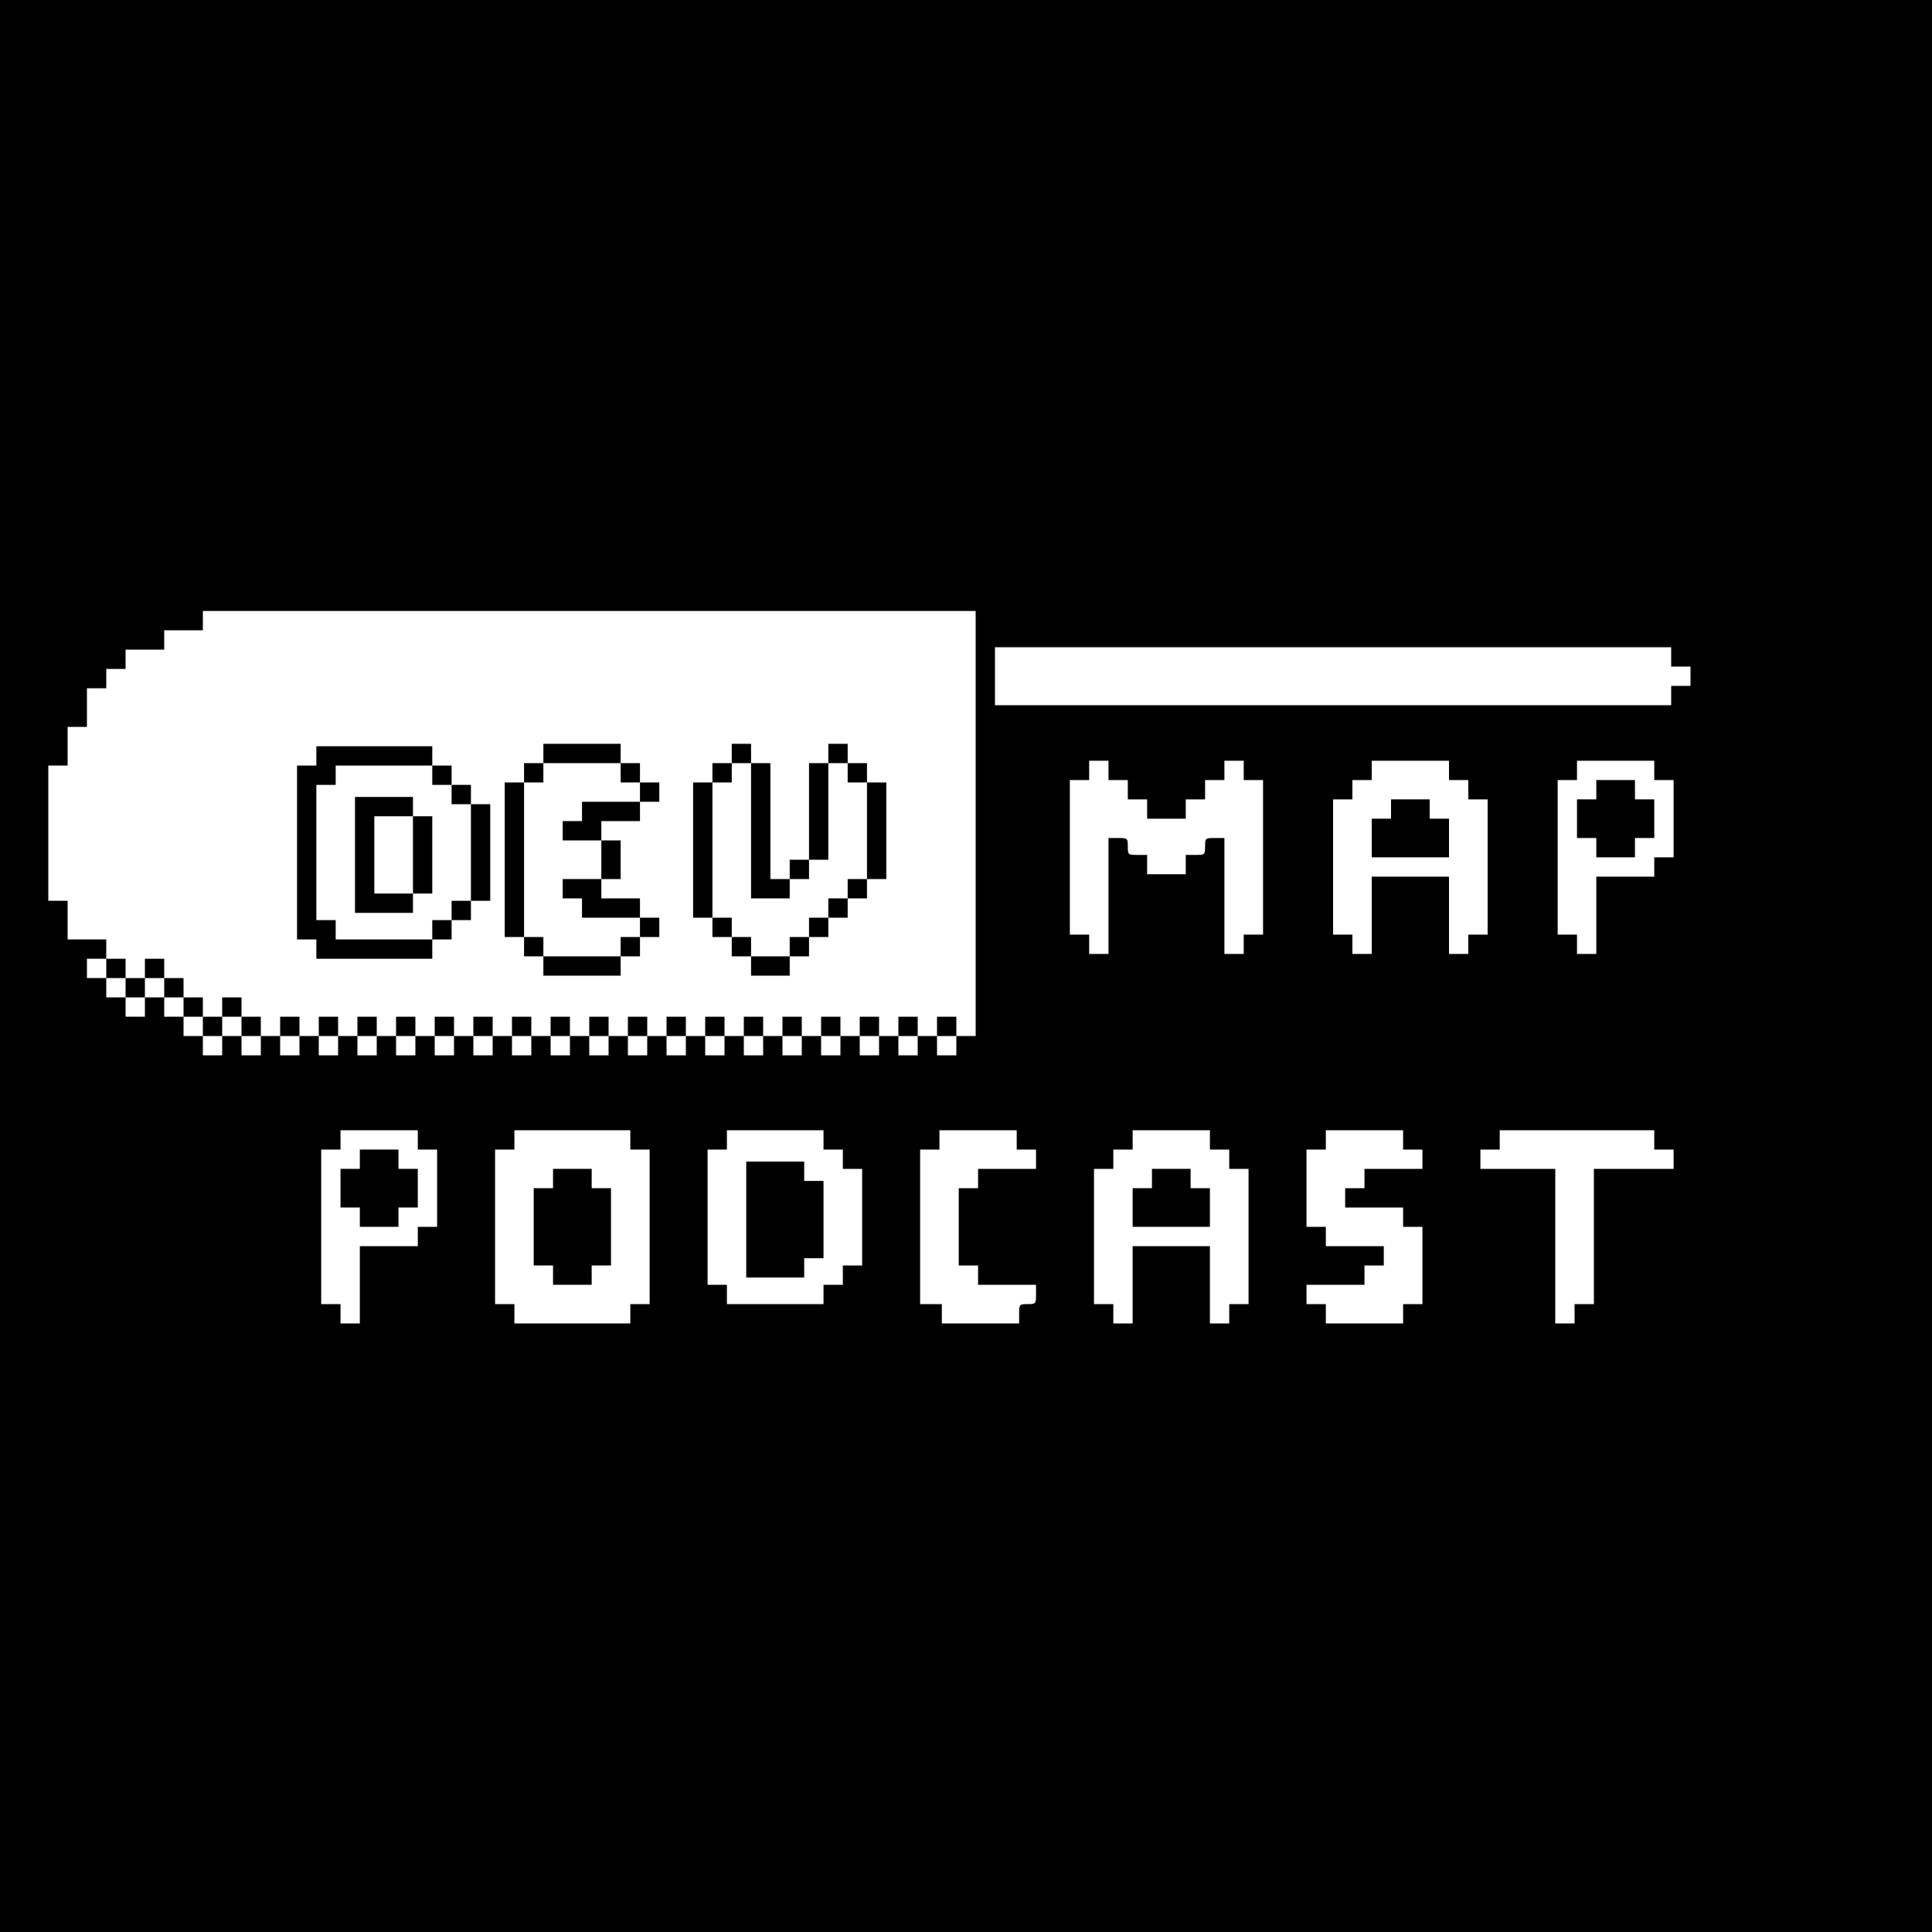 <?xml version="1.0" standalone="no"?>
<!DOCTYPE svg PUBLIC "-//W3C//DTD SVG 20010904//EN"
 "http://www.w3.org/TR/2001/REC-SVG-20010904/DTD/svg10.dtd">
<svg version="1.0" xmlns="http://www.w3.org/2000/svg"
 width="800pt" height="800pt" viewBox="0 0 800 800"
 preserveAspectRatio="xMidYMid meet">
<g transform="translate(0,800) scale(0.1,-0.1)"
fill="#000000" stroke="none">
<path d="M0 4000 l0 -4000 4000 0 4000 0 0 4000 0 4000 -4000 0 -4000 0 0
-4000z m4040 590 l0 -880 -40 0 -40 0 0 -40 0 -40 -40 0 -40 0 0 40 0 40 -40
0 -40 0 0 -40 0 -40 -40 0 -40 0 0 40 0 40 -40 0 -40 0 0 -40 0 -40 -40 0 -40
0 0 40 0 40 -40 0 -40 0 0 -40 0 -40 -40 0 -40 0 0 40 0 40 -40 0 -40 0 0 -40
0 -40 -40 0 -40 0 0 40 0 40 -40 0 -40 0 0 -40 0 -40 -40 0 -40 0 0 40 0 40
-40 0 -40 0 0 -40 0 -40 -40 0 -40 0 0 40 0 40 -40 0 -40 0 0 -40 0 -40 -40 0
-40 0 0 40 0 40 -40 0 -40 0 0 -40 0 -40 -40 0 -40 0 0 40 0 40 -40 0 -40 0 0
-40 0 -40 -40 0 -40 0 0 40 0 40 -40 0 -40 0 0 -40 0 -40 -40 0 -40 0 0 40 0
40 -40 0 -40 0 0 -40 0 -40 -40 0 -40 0 0 40 0 40 -40 0 -40 0 0 -40 0 -40
-40 0 -40 0 0 40 0 40 -40 0 -40 0 0 -40 0 -40 -40 0 -40 0 0 40 0 40 -40 0
-40 0 0 -40 0 -40 -40 0 -40 0 0 40 0 40 -40 0 -40 0 0 -40 0 -40 -40 0 -40 0
0 40 0 40 -40 0 -40 0 0 -40 0 -40 -40 0 -40 0 0 40 0 40 -40 0 -40 0 0 -40 0
-40 -40 0 -40 0 0 40 0 40 -40 0 -40 0 0 -40 0 -40 -40 0 -40 0 0 40 0 40 -40
0 -40 0 0 -40 0 -40 -40 0 -40 0 0 40 0 40 -40 0 -40 0 0 40 0 40 -40 0 -40 0
0 40 0 40 -40 0 -40 0 0 -40 0 -40 -40 0 -40 0 0 40 0 40 -40 0 -40 0 0 40 0
40 -40 0 -40 0 0 40 0 40 40 0 40 0 0 40 0 40 -80 0 -80 0 0 80 0 80 -40 0
-40 0 0 280 0 280 40 0 40 0 0 80 0 80 40 0 40 0 0 80 0 80 40 0 40 0 0 40 0
40 40 0 40 0 0 40 0 40 80 0 80 0 0 40 0 40 80 0 80 0 0 40 0 40 1600 0 1600
0 0 -880z m2880 690 l0 -40 40 0 40 0 0 -40 0 -40 -40 0 -40 0 0 -40 0 -40
-1400 0 -1400 0 0 120 0 120 1400 0 1400 0 0 -40z m-2330 -470 l0 -40 40 0 40
0 0 -40 0 -40 40 0 40 0 0 -40 0 -40 80 0 80 0 0 40 0 40 40 0 40 0 0 40 0 40
40 0 40 0 0 40 0 40 40 0 40 0 0 -40 0 -40 40 0 40 0 0 -320 0 -320 -40 0 -40
0 0 -40 0 -40 -40 0 -40 0 0 240 0 240 -40 0 c-39 0 -40 -1 -40 -35 0 -34 -1
-35 -40 -35 l-40 0 0 -40 0 -40 -80 0 -80 0 0 40 0 40 -40 0 c-39 0 -40 1 -40
35 0 34 -1 35 -40 35 l-40 0 0 -240 0 -240 -40 0 -40 0 0 40 0 40 -40 0 -40 0
0 320 0 320 40 0 40 0 0 40 0 40 40 0 40 0 0 -40z m1410 0 l0 -40 40 0 40 0 0
-40 0 -40 40 0 40 0 0 -280 0 -280 -40 0 -40 0 0 -40 0 -40 -40 0 -40 0 0 160
0 160 -160 0 -160 0 0 -160 0 -160 -40 0 -40 0 0 40 0 40 -40 0 -40 0 0 280 0
280 40 0 40 0 0 40 0 40 40 0 40 0 0 40 0 40 160 0 160 0 0 -40z m850 0 l0
-40 40 0 40 0 0 -160 0 -160 -40 0 -40 0 0 -40 0 -40 -120 0 -120 0 0 -160 0
-160 -40 0 -40 0 0 40 0 40 -40 0 -40 0 0 320 0 320 40 0 40 0 0 40 0 40 160
0 160 0 0 -40z m-5120 -1530 l0 -40 40 0 40 0 0 -160 0 -160 -40 0 -40 0 0
-40 0 -40 -120 0 -120 0 0 -160 0 -160 -40 0 -40 0 0 40 0 40 -40 0 -40 0 0
320 0 320 40 0 40 0 0 40 0 40 160 0 160 0 0 -40z m880 0 l0 -40 40 0 40 0 0
-320 0 -320 -40 0 -40 0 0 -40 0 -40 -240 0 -240 0 0 40 0 40 -40 0 -40 0 0
320 0 320 40 0 40 0 0 40 0 40 240 0 240 0 0 -40z m800 0 l0 -40 40 0 40 0 0
-40 0 -40 40 0 40 0 0 -200 0 -200 -40 0 -40 0 0 -40 0 -40 -40 0 -40 0 0 -40
0 -40 -200 0 -200 0 0 40 0 40 -40 0 -40 0 0 280 0 280 40 0 40 0 0 40 0 40
200 0 200 0 0 -40z m800 0 l0 -40 40 0 40 0 0 -40 0 -40 -120 0 -120 0 0 -40
0 -40 -40 0 -40 0 0 -160 0 -160 40 0 40 0 0 -40 0 -40 120 0 120 0 0 -40 c0
-39 -1 -40 -35 -40 -34 0 -35 -1 -35 -40 l0 -40 -160 0 -160 0 0 40 0 40 -45
0 -45 0 0 320 0 320 40 0 40 0 0 40 0 40 160 0 160 0 0 -40z m800 0 l0 -40 40
0 40 0 0 -40 0 -40 40 0 40 0 0 -280 0 -280 -40 0 -40 0 0 -40 0 -40 -40 0
-40 0 0 160 0 160 -160 0 -160 0 0 -160 0 -160 -40 0 -40 0 0 40 0 40 -40 0
-40 0 0 280 0 280 40 0 40 0 0 40 0 40 40 0 40 0 0 40 0 40 160 0 160 0 0 -40z
m800 0 l0 -40 40 0 40 0 0 -40 0 -40 -120 0 -120 0 0 -40 0 -40 -40 0 -40 0 0
-40 0 -40 120 0 120 0 0 -40 0 -40 40 0 40 0 0 -160 0 -160 -40 0 -40 0 0 -40
0 -40 -160 0 -160 0 0 40 0 40 -40 0 -40 0 0 40 0 40 120 0 120 0 0 40 0 40
40 0 40 0 0 40 0 40 -120 0 -120 0 0 40 0 40 -40 0 -40 0 0 160 0 160 40 0 40
0 0 40 0 40 160 0 160 0 0 -40z m1040 0 l0 -40 40 0 40 0 0 -40 0 -40 -165 0
-165 0 0 -280 0 -280 -40 0 -40 0 0 -40 0 -40 -40 0 -40 0 0 320 0 320 -155 0
-155 0 0 40 0 40 40 0 40 0 0 40 0 40 320 0 320 0 0 -40z"/>
<path d="M2250 4880 l0 -40 -40 0 -40 0 0 -40 0 -40 -40 0 -40 0 0 -320 0
-320 40 0 40 0 0 -40 0 -40 40 0 40 0 0 -40 0 -40 160 0 160 0 0 40 0 40 40 0
40 0 0 40 0 40 40 0 40 0 0 40 0 40 -40 0 -40 0 0 40 0 40 -80 0 -80 0 0 40 0
40 40 0 40 0 0 80 0 80 -40 0 -40 0 0 40 0 40 80 0 80 0 0 40 0 40 40 0 40 0
0 40 0 40 -40 0 -40 0 0 40 0 40 -40 0 -40 0 0 40 0 40 -160 0 -160 0 0 -40z
m320 -80 l0 -40 40 0 40 0 0 -40 0 -40 -120 0 -120 0 0 -40 0 -40 -40 0 -40 0
0 -40 0 -40 80 0 80 0 0 -80 0 -80 -80 0 -80 0 0 -40 0 -40 40 0 40 0 0 -40 0
-40 120 0 120 0 0 -40 0 -40 -40 0 -40 0 0 -40 0 -40 -160 0 -160 0 0 40 0 40
-40 0 -40 0 0 320 0 320 40 0 40 0 0 40 0 40 160 0 160 0 0 -40z"/>
<path d="M3030 4880 l0 -40 -40 0 -40 0 0 -40 0 -40 -40 0 -40 0 0 -280 0
-280 40 0 40 0 0 -40 0 -40 40 0 40 0 0 -40 0 -40 40 0 40 0 0 -40 0 -40 80 0
80 0 0 40 0 40 40 0 40 0 0 40 0 40 40 0 40 0 0 40 0 40 40 0 40 0 0 40 0 40
40 0 40 0 0 40 0 40 40 0 40 0 0 200 0 200 -40 0 -40 0 0 40 0 40 -40 0 -40 0
0 40 0 40 -40 0 -40 0 0 -40 0 -40 -40 0 -40 0 0 -200 0 -200 -40 0 -40 0 0
-40 0 -40 -40 0 -40 0 0 240 0 240 -40 0 -40 0 0 40 0 40 -40 0 -40 0 0 -40z
m80 -320 l0 -280 80 0 80 0 0 40 0 40 40 0 40 0 0 40 0 40 40 0 40 0 0 200 0
200 40 0 40 0 0 -40 0 -40 40 0 40 0 0 -200 0 -200 -40 0 -40 0 0 -40 0 -40
-40 0 -40 0 0 -40 0 -40 -40 0 -40 0 0 -40 0 -40 -40 0 -40 0 0 -40 0 -40 -80
0 -80 0 0 40 0 40 -40 0 -40 0 0 40 0 40 -40 0 -40 0 0 280 0 280 40 0 40 0 0
40 0 40 40 0 40 0 0 -280z"/>
<path d="M1310 4870 l0 -40 -40 0 -40 0 0 -360 0 -360 40 0 40 0 0 -40 0 -40
240 0 240 0 0 40 0 40 40 0 40 0 0 40 0 40 40 0 40 0 0 40 0 40 40 0 40 0 0
200 0 200 -40 0 -40 0 0 40 0 40 -40 0 -40 0 0 40 0 40 -40 0 -40 0 0 40 0 40
-240 0 -240 0 0 -40z m480 -80 l0 -40 40 0 40 0 0 -40 0 -40 40 0 40 0 0 -200
0 -200 -40 0 -40 0 0 -40 0 -40 -40 0 -40 0 0 -40 0 -40 -200 0 -200 0 0 40 0
40 -40 0 -40 0 0 280 0 280 40 0 40 0 0 40 0 40 200 0 200 0 0 -40z"/>
<path d="M1470 4460 l0 -240 120 0 120 0 0 40 0 40 40 0 40 0 0 160 0 160 -40
0 -40 0 0 40 0 40 -120 0 -120 0 0 -240z m240 0 l0 -160 -80 0 -80 0 0 160 0
160 80 0 80 0 0 -160z"/>
<path d="M440 3990 l0 -40 40 0 40 0 0 -40 0 -40 40 0 40 0 0 40 0 40 40 0 40
0 0 -40 0 -40 40 0 40 0 0 -40 0 -40 40 0 40 0 0 -40 0 -40 40 0 40 0 0 40 0
40 40 0 40 0 0 -40 0 -40 40 0 40 0 0 40 0 40 -40 0 -40 0 0 40 0 40 -40 0
-40 0 0 -40 0 -40 -40 0 -40 0 0 40 0 40 -40 0 -40 0 0 40 0 40 -40 0 -40 0 0
40 0 40 -40 0 -40 0 0 -40 0 -40 -40 0 -40 0 0 40 0 40 -40 0 -40 0 0 -40z"/>
<path d="M1160 3750 l0 -40 40 0 40 0 0 40 0 40 -40 0 -40 0 0 -40z"/>
<path d="M1320 3750 l0 -40 40 0 40 0 0 40 0 40 -40 0 -40 0 0 -40z"/>
<path d="M1480 3750 l0 -40 40 0 40 0 0 40 0 40 -40 0 -40 0 0 -40z"/>
<path d="M1640 3750 l0 -40 40 0 40 0 0 40 0 40 -40 0 -40 0 0 -40z"/>
<path d="M1800 3750 l0 -40 40 0 40 0 0 40 0 40 -40 0 -40 0 0 -40z"/>
<path d="M1960 3750 l0 -40 40 0 40 0 0 40 0 40 -40 0 -40 0 0 -40z"/>
<path d="M2120 3750 l0 -40 40 0 40 0 0 40 0 40 -40 0 -40 0 0 -40z"/>
<path d="M2280 3750 l0 -40 40 0 40 0 0 40 0 40 -40 0 -40 0 0 -40z"/>
<path d="M2440 3750 l0 -40 40 0 40 0 0 40 0 40 -40 0 -40 0 0 -40z"/>
<path d="M2600 3750 l0 -40 40 0 40 0 0 40 0 40 -40 0 -40 0 0 -40z"/>
<path d="M2760 3750 l0 -40 40 0 40 0 0 40 0 40 -40 0 -40 0 0 -40z"/>
<path d="M2920 3750 l0 -40 40 0 40 0 0 40 0 40 -40 0 -40 0 0 -40z"/>
<path d="M3080 3750 l0 -40 40 0 40 0 0 40 0 40 -40 0 -40 0 0 -40z"/>
<path d="M3240 3750 l0 -40 40 0 40 0 0 40 0 40 -40 0 -40 0 0 -40z"/>
<path d="M3400 3750 l0 -40 40 0 40 0 0 40 0 40 -40 0 -40 0 0 -40z"/>
<path d="M3560 3750 l0 -40 40 0 40 0 0 40 0 40 -40 0 -40 0 0 -40z"/>
<path d="M3720 3750 l0 -40 40 0 40 0 0 40 0 40 -40 0 -40 0 0 -40z"/>
<path d="M3880 3750 l0 -40 40 0 40 0 0 40 0 40 -40 0 -40 0 0 -40z"/>
<path d="M5760 4650 l0 -40 -40 0 -40 0 0 -80 0 -80 160 0 160 0 0 80 0 80
-40 0 -40 0 0 40 0 40 -80 0 -80 0 0 -40z"/>
<path d="M6610 4730 l0 -40 -40 0 -40 0 0 -80 0 -80 40 0 40 0 0 -40 0 -40 80
0 80 0 0 40 0 40 40 0 40 0 0 80 0 80 -40 0 -40 0 0 40 0 40 -80 0 -80 0 0
-40z"/>
<path d="M1490 3200 l0 -40 -40 0 -40 0 0 -80 0 -80 40 0 40 0 0 -40 0 -40 80
0 80 0 0 40 0 40 40 0 40 0 0 80 0 80 -40 0 -40 0 0 40 0 40 -80 0 -80 0 0
-40z"/>
<path d="M2290 3120 l0 -40 -40 0 -40 0 0 -160 0 -160 40 0 40 0 0 -40 0 -40
80 0 80 0 0 40 0 40 40 0 40 0 0 160 0 160 -40 0 -40 0 0 40 0 40 -80 0 -80 0
0 -40z"/>
<path d="M3090 2950 l0 -240 120 0 120 0 0 40 0 40 40 0 40 0 0 160 0 160 -40
0 -40 0 0 40 0 40 -120 0 -120 0 0 -240z"/>
<path d="M4770 3120 l0 -40 -40 0 -40 0 0 -80 0 -80 160 0 160 0 0 80 0 80
-40 0 -40 0 0 40 0 40 -80 0 -80 0 0 -40z"/>
</g>
</svg>
